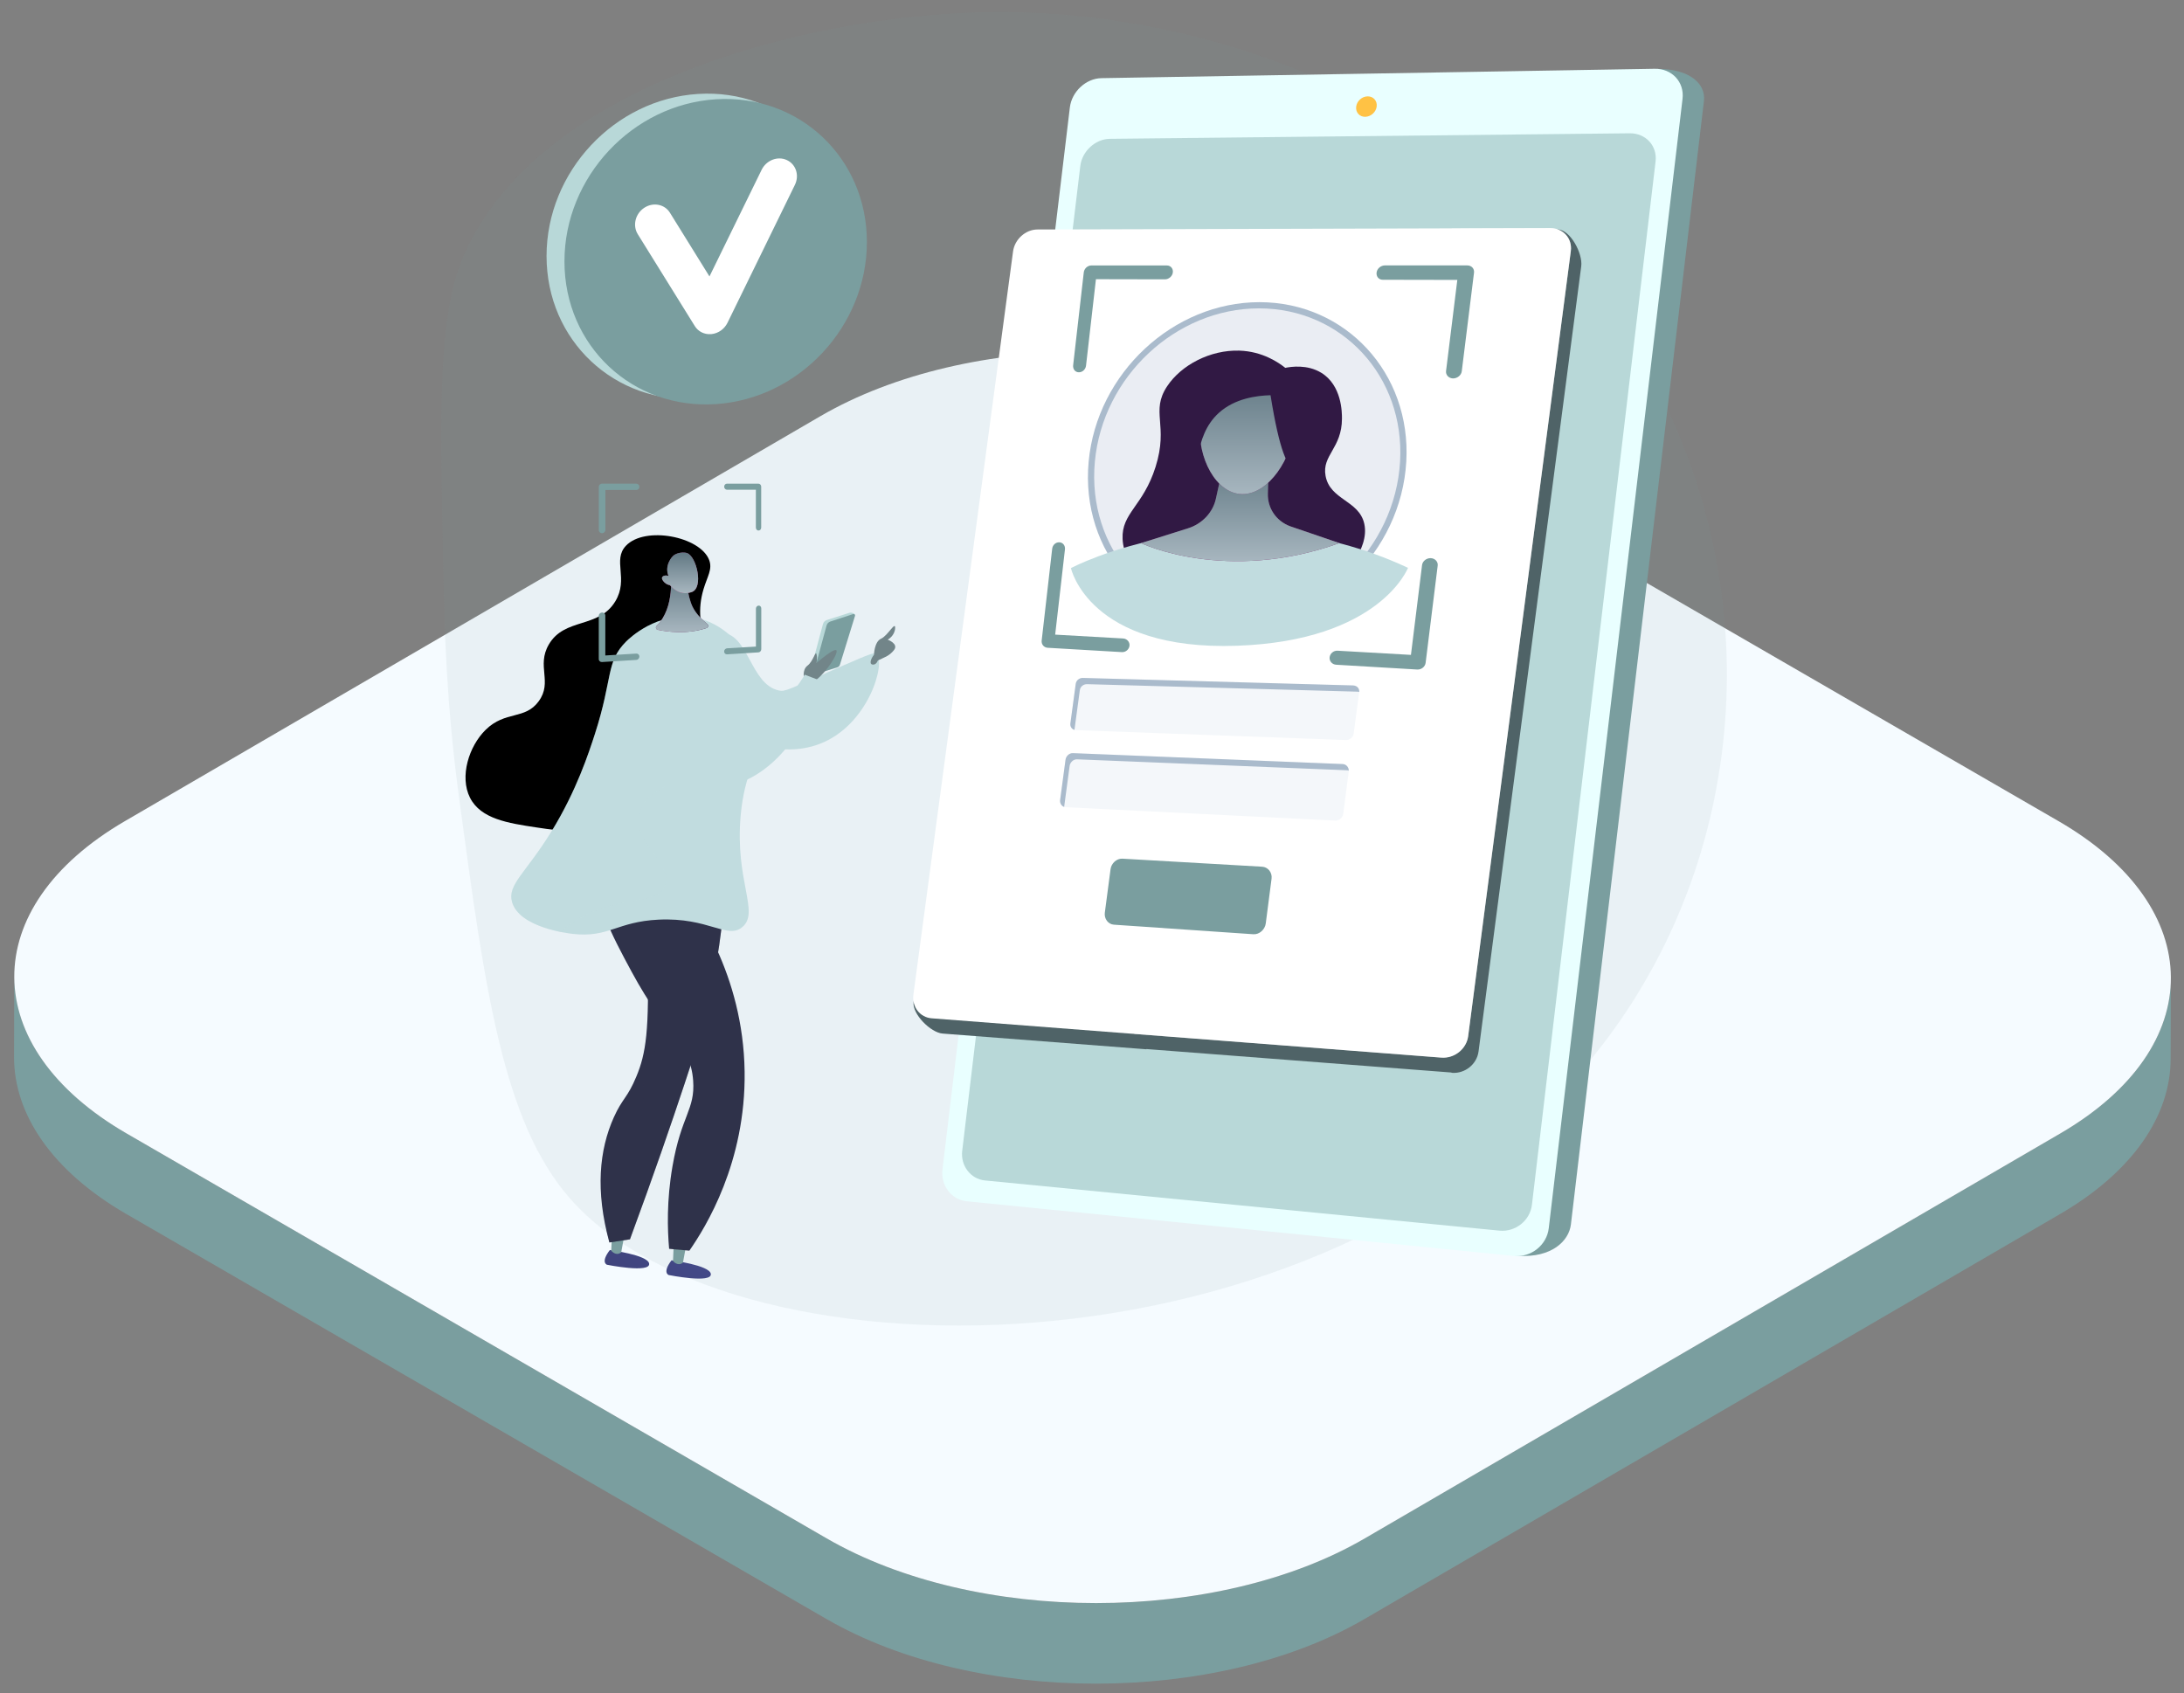 <svg width="138" height="107" viewBox="0 0 138 107" fill="none" xmlns="http://www.w3.org/2000/svg">
<rect x="0" y="0" width="138" height="107" fill="#808080" stroke="none"/>
<path d="M130.182 71.622L86.24 97.207C76.878 102.658 61.654 102.658 52.231 97.207L8.002 71.623C3.26 68.88 0.892 65.28 0.902 61.685L0.888 66.778C0.878 70.372 3.246 73.972 7.987 76.714L52.217 102.299C61.64 107.75 76.864 107.75 86.225 102.299L130.167 76.714C134.818 74.006 137.146 70.463 137.156 66.915L137.17 61.822C137.16 65.371 134.832 68.914 130.182 71.622Z" fill="#7A9E9F"/>
<path d="M130.071 51.886C139.494 57.336 139.543 66.172 130.182 71.622L86.24 97.207C76.879 102.658 61.654 102.658 52.232 97.207L8.002 71.623C-1.421 66.172 -1.47 57.337 7.891 51.886L51.833 26.301C61.194 20.85 76.419 20.85 85.841 26.301L130.071 51.886Z" fill="#F5FBFF"/>
<path opacity="0.1" d="M62.34 0.768C51.326 0.963 34.284 5.167 29.381 15.968C27.668 19.742 27.783 25.288 28.016 36.377C28.084 39.638 28.197 44.39 28.991 50.286C30.639 62.534 31.765 70.87 36.012 75.725C46.66 87.891 85.122 87.538 101.544 65.638C110.502 53.692 111.882 36.695 103.688 22.65C94.671 7.188 77.088 0.507 62.34 0.768Z" fill="#7A9E9F"/>
<path d="M69.104 6.905L61.1 73.684C60.979 74.686 61.667 75.584 62.63 75.679L95.973 79.352C98.017 79.479 99.134 78.433 99.261 77.369L107.667 6.371C107.791 5.313 106.79 4.353 104.74 4.353L71.092 5.064C70.114 5.082 69.222 5.909 69.104 6.905Z" fill="#7A9E9F"/>
<path d="M67.601 6.788L59.552 73.902C59.431 74.907 60.122 75.811 61.088 75.906L95.658 79.36C96.742 79.469 97.734 78.681 97.861 77.611L106.314 6.246C106.441 5.182 105.644 4.325 104.548 4.346L69.598 4.938C68.617 4.956 67.722 5.789 67.601 6.788Z" fill="#E9FFFF"/>
<path d="M68.26 10.491L60.799 72.72C60.687 73.66 61.333 74.502 62.237 74.591L94.748 77.762C95.755 77.86 96.68 77.125 96.798 76.129L104.61 10.204C104.728 9.213 103.99 8.41 102.971 8.422L70.126 8.772C69.208 8.784 68.372 9.557 68.26 10.491Z" fill="#B8D8D8"/>
<path d="M85.692 6.744C85.651 7.103 85.905 7.387 86.263 7.381C86.62 7.375 86.948 7.082 86.989 6.726C87.03 6.368 86.776 6.083 86.416 6.089C86.059 6.092 85.734 6.385 85.692 6.744Z" fill="url(#paint0_linear_5301_3)"/>
<path d="M98.395 14.495L98.558 15.376L95.214 15.384L66.192 15.453C65.444 15.456 64.759 16.075 64.656 16.837L57.727 63.308C57.623 64.076 58.816 65.252 59.558 65.309L72.433 66.302V66.287L91.693 67.769L91.741 67.79C92.562 67.852 93.318 67.253 93.424 66.441V66.444L99.913 16.828C100.02 16.022 99.222 14.492 98.395 14.495Z" fill="#4F6367"/>
<path d="M92.769 65.471C92.662 66.284 91.909 66.891 91.085 66.829L58.87 64.345C58.128 64.289 57.611 63.619 57.715 62.848L64.012 15.885C64.115 15.123 64.801 14.504 65.548 14.501L97.946 14.412C98.773 14.409 99.358 15.061 99.255 15.864L92.769 65.471Z" fill="white"/>
<path opacity="0.4" d="M99.255 15.865L92.768 65.472C92.662 66.284 91.859 66.889 91.038 66.823L71.688 65.332C70.77 64.387 70.011 63.255 69.473 61.894C69.207 61.227 69.012 60.507 68.885 59.751C68.525 57.655 68.664 55.275 69.189 52.939C69.591 51.139 70.223 49.364 71.033 47.76C71.679 46.48 72.439 45.309 73.289 44.322C73.901 43.613 74.562 42.925 75.259 42.25C76.101 41.434 76.993 40.64 77.918 39.852C80.068 38.014 82.369 36.217 84.498 34.32C89.413 29.942 93.403 25.054 92.444 18.076C92.414 17.857 92.113 16.173 91.732 14.427L97.902 14.409C98.726 14.409 99.361 15.061 99.255 15.865Z" fill="white"/>
<path d="M53.645 14.955C53.645 20.258 49.389 24.841 44.12 25.197C38.833 25.552 34.535 21.515 34.535 16.179C34.535 10.844 38.833 6.258 44.12 5.935C49.389 5.612 53.645 9.652 53.645 14.955Z" fill="#B8D8D8"/>
<path d="M54.776 15.293C54.776 20.596 50.52 25.178 45.251 25.534C39.964 25.89 35.666 21.852 35.666 16.517C35.666 11.181 39.967 6.592 45.251 6.272C50.52 5.952 54.776 9.989 54.776 15.293Z" fill="#7A9E9F"/>
<path d="M44.914 21.114C44.501 21.141 44.114 20.948 43.901 20.601L40.298 14.797C39.961 14.252 40.141 13.508 40.703 13.134C41.264 12.761 41.993 12.897 42.33 13.44L44.829 17.468L48.125 10.73C48.42 10.126 49.132 9.847 49.711 10.111C50.29 10.372 50.523 11.074 50.228 11.679L45.969 20.394C45.774 20.794 45.387 21.067 44.956 21.111C44.944 21.111 44.929 21.114 44.914 21.114Z" fill="white"/>
<path d="M91.812 23.912C92.075 23.915 92.334 23.716 92.364 23.461L93.138 17.23C93.17 16.976 92.981 16.771 92.715 16.771H87.505C87.248 16.771 87.012 16.973 86.982 17.224C86.953 17.474 87.118 17.678 87.375 17.678L92.083 17.687L91.371 23.447C91.342 23.698 91.549 23.906 91.812 23.912Z" fill="#7A9E9F"/>
<path d="M84.431 42.003L89.552 42.306C89.812 42.321 90.049 42.131 90.081 41.882L90.843 35.74C90.876 35.491 90.669 35.278 90.406 35.269C90.146 35.257 89.889 35.449 89.856 35.701L89.153 41.381L84.519 41.117C84.265 41.102 84.044 41.289 84.014 41.535C83.988 41.778 84.177 41.989 84.431 42.003Z" fill="#7A9E9F"/>
<path d="M68.168 23.524C68.404 23.526 68.596 23.337 68.623 23.1L69.249 17.642L73.609 17.651C73.851 17.651 74.081 17.456 74.108 17.213C74.137 16.97 73.972 16.774 73.73 16.774H68.96C68.723 16.774 68.511 16.967 68.481 17.207L67.808 23.088C67.787 23.325 67.935 23.521 68.168 23.524Z" fill="#7A9E9F"/>
<path d="M66.195 40.931L70.888 41.206C71.127 41.221 71.343 41.037 71.37 40.8C71.396 40.563 71.207 40.358 70.968 40.344L66.673 40.101L67.291 34.715C67.317 34.477 67.169 34.279 66.936 34.267C66.703 34.258 66.511 34.439 66.484 34.676L65.82 40.477C65.793 40.714 65.961 40.916 66.195 40.931Z" fill="#7A9E9F"/>
<path d="M85.536 46.349C85.503 46.593 85.279 46.773 85.033 46.761L67.988 46.136C67.763 46.127 67.604 45.94 67.636 45.712L67.97 43.219C68 42.988 68.207 42.831 68.431 42.84L85.491 43.314C85.736 43.32 85.911 43.495 85.881 43.738L85.536 46.349Z" fill="#F4F7FA"/>
<path d="M84.877 51.415C84.845 51.658 84.62 51.866 84.375 51.851L67.341 51.006C67.117 50.994 66.96 50.778 66.99 50.547L67.327 48.006C67.356 47.775 67.566 47.576 67.79 47.585L84.836 48.276C85.081 48.285 85.255 48.51 85.223 48.75L84.877 51.415Z" fill="#F4F7FA"/>
<path d="M85.884 43.726C85.843 43.714 85.802 43.705 85.754 43.705L68.691 43.231C68.467 43.225 68.26 43.382 68.231 43.611L67.894 46.103C67.894 46.109 67.894 46.115 67.891 46.121C67.717 46.071 67.607 45.908 67.634 45.709L67.971 43.216C68 42.985 68.207 42.828 68.431 42.837L85.495 43.311C85.734 43.32 85.908 43.489 85.884 43.726Z" fill="#AABBCC"/>
<path d="M85.225 48.697C85.184 48.679 85.139 48.671 85.092 48.671L68.05 47.98C67.825 47.971 67.618 48.17 67.586 48.401L67.246 50.941C67.243 50.959 67.243 50.974 67.243 50.989C67.069 50.932 66.96 50.746 66.986 50.55L67.326 48.01C67.356 47.778 67.565 47.58 67.79 47.589L84.832 48.279C85.06 48.285 85.225 48.478 85.225 48.697Z" fill="#AABBCC"/>
<path d="M80.346 55.521C80.396 55.138 80.127 54.785 79.743 54.765L70.927 54.258C70.56 54.237 70.224 54.545 70.173 54.919L69.81 57.673C69.76 58.046 70.014 58.402 70.38 58.429L79.194 59.033C79.578 59.06 79.929 58.734 79.979 58.352L80.346 55.521Z" fill="#7A9E9F"/>
<path d="M51.194 42.454L52 39.434C52.033 39.312 52.124 39.217 52.243 39.179L53.654 38.728C53.657 38.728 53.657 38.728 53.66 38.725L53.672 38.722C53.675 38.722 53.681 38.722 53.684 38.719C53.687 38.719 53.69 38.719 53.693 38.716C53.696 38.716 53.699 38.716 53.702 38.716C53.773 38.704 53.911 38.704 54.018 38.838C53.938 38.897 53.864 38.894 53.805 38.867L52.795 42.125L51.33 42.582C51.291 42.593 51.25 42.585 51.221 42.555C51.194 42.534 51.182 42.493 51.194 42.454Z" fill="#B8D8D8"/>
<path d="M51.433 42.451L52.228 39.525C52.26 39.406 52.349 39.312 52.467 39.273L53.911 38.802C53.944 38.79 53.979 38.799 54.003 38.822C54.026 38.846 54.035 38.882 54.026 38.914L53.072 42.003C53.049 42.08 52.987 42.142 52.91 42.166L51.572 42.587C51.533 42.599 51.492 42.59 51.463 42.56C51.436 42.531 51.424 42.489 51.433 42.451Z" fill="#7A9E9F"/>
<path d="M55.385 41.339C55.985 41.866 54.889 45.83 51.782 47.009C49.333 47.94 46.409 46.909 45.006 44.863C44.197 43.684 43.464 41.582 44.362 40.556C44.404 40.509 44.912 39.949 45.632 39.99C47.307 40.082 47.416 43.242 49.212 43.63C49.635 43.722 49.785 43.58 53.312 42.038C55.016 41.294 55.243 41.214 55.385 41.339Z" fill="#C1DCDF"/>
<path d="M50.813 42.916C50.813 42.916 50.662 42.33 51.023 42.06C51.383 41.79 51.534 41.081 51.593 41.337C51.652 41.591 51.593 41.894 51.593 41.894C51.593 41.894 52.88 40.764 52.866 41.156C52.851 41.547 51.921 42.854 51.321 43.112C50.721 43.367 50.822 43.406 50.813 42.916Z" fill="#728589"/>
<path d="M55.223 41.38C55.223 41.38 55.243 40.547 55.672 40.358C56.1 40.168 56.59 39.205 56.561 39.697C56.531 40.189 56.091 40.42 56.091 40.42C56.091 40.42 56.8 40.675 56.49 41.075C56.18 41.472 55.831 41.552 55.471 41.733C55.471 41.733 55.373 42.035 55.125 41.991C54.877 41.946 55.093 41.517 55.223 41.38Z" fill="#728589"/>
<path d="M40.153 51.718C37.761 52.868 35.489 52.524 33.9 52.284C32.104 52.014 30.377 51.75 29.697 50.404C29.027 49.071 29.626 47.156 30.687 46.115C31.933 44.891 33.176 45.502 34.042 44.307C34.931 43.086 33.883 42.093 34.677 40.726C35.678 39.007 37.831 39.736 38.88 37.996C39.739 36.567 38.685 35.402 39.55 34.486C40.75 33.218 44.25 33.896 44.811 35.39C45.029 35.974 44.699 36.41 44.453 37.231C43.674 39.846 45.269 41.328 45.416 43.699C45.611 46.913 43.101 50.301 40.153 51.718Z" fill="black"/>
<path d="M38.532 78.989C38.532 78.989 40.924 79.294 41.016 79.84C41.122 80.474 38.354 79.917 38.354 79.917C38.354 79.917 37.929 79.777 38.532 78.989Z" fill="url(#paint1_linear_5301_3)"/>
<path d="M38.682 77.69L38.623 79.03C38.623 79.03 38.916 79.404 39.252 79.134L39.518 77.69H38.682Z" fill="#7A9E9F"/>
<path d="M42.43 79.638C42.43 79.638 44.822 79.944 44.914 80.489C45.02 81.123 42.253 80.566 42.253 80.566C42.253 80.566 41.831 80.427 42.43 79.638Z" fill="url(#paint2_linear_5301_3)"/>
<path d="M42.584 78.339L42.525 79.679C42.525 79.679 42.817 80.053 43.154 79.783L43.42 78.339H42.584Z" fill="#7A9E9F"/>
<path d="M45.812 56.232C45.685 58.171 45.378 60.966 44.542 64.257C44.241 65.439 43.94 66.427 43.257 68.478C42.445 70.926 41.299 74.27 39.805 78.31C39.37 78.376 38.939 78.444 38.505 78.509C37.607 75.231 37.867 72.652 38.786 70.6C39.332 69.385 39.651 69.376 40.212 68.018C40.809 66.578 41.051 65.125 40.9 60.225C40.859 58.838 40.779 56.994 40.617 54.81C42.351 55.284 44.081 55.758 45.812 56.232Z" fill="#2F324A"/>
<path opacity="0.3" d="M45.812 56.232C45.685 58.17 45.378 60.966 44.542 64.256C44.241 65.439 43.94 66.426 43.257 68.477C42.445 70.926 41.299 74.269 39.805 78.31C39.37 78.375 38.939 78.443 38.505 78.508C37.74 75.446 38.301 73.84 38.995 72.933C39.426 72.372 39.967 72.002 40.36 71.035C40.824 69.9 40.496 69.384 40.738 68.056C41.063 66.263 41.834 66.236 42.108 64.837C42.43 63.183 41.518 62.389 40.903 60.228C40.561 59.024 40.259 57.222 40.62 54.812C42.351 55.283 44.081 55.758 45.812 56.232Z" fill="#2F324A"/>
<path d="M42.811 55.923C43.901 57.299 46.961 61.538 47.05 67.703C47.133 73.454 44.584 77.554 43.559 79.027C43.133 78.988 42.708 78.95 42.28 78.911C42.173 77.693 42.117 75.864 42.492 73.697C43.05 70.469 43.931 70.122 43.798 68.281C43.632 65.972 42.176 65.602 39.914 61.41C38.694 59.151 37.235 56.451 38.183 55.452C38.363 55.259 39.243 54.486 42.811 55.923Z" fill="#2F324A"/>
<path d="M43.919 39.03C45.452 39.312 46.374 40.367 46.625 40.666C46.941 41.04 47.871 42.252 47.889 45.362C47.907 48.341 47.059 48.688 46.802 51.513C46.424 55.683 48.022 57.64 46.905 58.58C45.957 59.38 44.802 57.957 41.609 58.111C38.972 58.239 38.464 59.267 36.198 59.012C35.853 58.974 32.825 58.597 32.359 57.008C32.034 55.903 33.23 55.179 34.866 52.506C36.435 49.947 37.206 47.564 37.59 46.382C38.744 42.812 38.266 41.837 39.571 40.53C39.731 40.367 41.559 38.6 43.919 39.03Z" fill="#C1DCDF"/>
<path d="M42.368 36.2C42.368 36.2 42.681 38.379 41.491 39.546C41.405 39.629 41.447 39.772 41.562 39.798C42.114 39.914 43.402 40.104 44.648 39.683C44.758 39.647 44.781 39.502 44.693 39.431C44.433 39.22 43.993 38.82 43.759 38.337C43.414 37.623 43.352 36.401 43.352 36.401L42.368 36.2Z" fill="url(#paint3_linear_5301_3)"/>
<path d="M42.368 36.2C42.368 36.2 42.681 38.379 41.491 39.546C41.405 39.629 41.447 39.772 41.562 39.798C42.114 39.914 43.402 40.104 44.648 39.683C44.758 39.647 44.781 39.502 44.693 39.431C44.433 39.22 43.993 38.82 43.759 38.337C43.414 37.623 43.352 36.401 43.352 36.401L42.368 36.2Z" fill="url(#paint4_linear_5301_3)"/>
<g opacity="0.3">
<path d="M34.863 52.506C36.431 49.948 37.202 47.565 37.586 46.382C38.741 42.813 38.263 41.838 39.568 40.531C39.651 40.448 40.177 39.941 40.983 39.526C40.767 40.225 40.64 41.05 40.761 41.945C41.175 44.986 44.099 46.044 43.727 47.935C43.387 49.664 40.782 49.593 40.407 51.445C40.023 53.354 42.545 54.605 42.032 55.948C41.538 57.243 39.001 56.562 36.487 58.109C36.104 58.346 35.758 58.61 35.445 58.895C34.417 58.687 32.698 58.177 32.355 57.009C32.033 55.904 33.227 55.18 34.863 52.506Z" fill="#C1DCDF"/>
</g>
<path d="M42.333 36.976C42.333 36.976 42.87 37.717 43.715 37.408C44.471 37.133 44.02 35.173 43.42 34.951C43.219 34.877 42.853 34.91 42.608 35.064C42.436 35.17 41.976 35.745 42.239 36.389C42.047 36.332 41.881 36.383 41.837 36.478C41.784 36.599 41.946 36.762 41.981 36.798C42.108 36.928 42.262 36.964 42.333 36.976Z" fill="url(#paint5_linear_5301_3)"/>
<path d="M42.333 36.976C42.333 36.976 42.87 37.717 43.715 37.408C44.471 37.133 44.02 35.173 43.42 34.951C43.219 34.877 42.853 34.91 42.608 35.064C42.436 35.17 41.976 35.745 42.239 36.389C42.047 36.332 41.881 36.383 41.837 36.478C41.784 36.599 41.946 36.762 41.981 36.798C42.108 36.928 42.262 36.964 42.333 36.976Z" fill="url(#paint6_linear_5301_3)"/>
<path d="M51.699 42.955C51.415 42.849 51.132 42.739 50.845 42.632C50.677 42.938 49.56 44.903 47.472 45.202C45.502 45.484 43.653 44.141 42.794 42.828C41.978 41.58 42.144 40.495 41.382 40.258C40.614 40.021 39.663 40.877 39.211 41.464C38.142 42.852 38.177 44.924 38.839 46.409C39.914 48.825 42.803 50.061 45.266 49.809C49.082 49.42 50.848 45.564 51.147 44.867C51.471 44.114 51.622 43.438 51.699 42.955Z" fill="#C1DCDF"/>
<path d="M38.044 33.692C37.934 33.695 37.837 33.606 37.837 33.493V30.763C37.837 30.653 37.925 30.561 38.038 30.561H40.206C40.312 30.561 40.401 30.651 40.401 30.76C40.401 30.87 40.321 30.959 40.215 30.959L38.253 30.962V33.484C38.25 33.6 38.153 33.692 38.044 33.692Z" fill="#7A9E9F"/>
<path d="M40.203 41.699L38.035 41.833C37.925 41.839 37.834 41.756 37.834 41.643V38.913C37.834 38.803 37.931 38.708 38.041 38.702C38.15 38.697 38.248 38.782 38.248 38.895V41.418L40.209 41.299C40.315 41.293 40.401 41.376 40.401 41.486C40.401 41.596 40.312 41.693 40.203 41.699Z" fill="#7A9E9F"/>
<path d="M47.932 33.523C47.835 33.526 47.761 33.44 47.761 33.336V30.944L45.944 30.947C45.844 30.947 45.758 30.861 45.758 30.754C45.758 30.648 45.835 30.561 45.935 30.561H47.92C48.018 30.561 48.098 30.648 48.098 30.751V33.327C48.1 33.434 48.03 33.52 47.932 33.523Z" fill="#7A9E9F"/>
<path d="M47.923 41.222L45.938 41.346C45.838 41.352 45.755 41.272 45.755 41.165C45.755 41.059 45.847 40.97 45.947 40.964L47.764 40.857V38.465C47.764 38.361 47.835 38.272 47.935 38.266C48.033 38.263 48.103 38.343 48.103 38.447V41.023C48.101 41.127 48.021 41.216 47.923 41.222Z" fill="#7A9E9F"/>
<path d="M78.039 39.617C72.401 39.617 68.257 34.88 68.789 29.165C69.311 23.566 74.15 19.093 79.581 19.093C85.013 19.093 89.18 23.566 88.859 29.165C88.534 34.88 83.678 39.617 78.039 39.617Z" fill="#AABBCC"/>
<path d="M88.466 29.169C88.147 34.665 83.492 39.203 78.069 39.203C72.646 39.203 68.673 34.668 69.181 29.169C69.681 23.78 74.318 19.485 79.552 19.485C84.785 19.485 88.779 23.777 88.466 29.169Z" fill="#EAEDF3"/>
<path d="M78.305 22.155C76.468 22.102 74.643 23.062 73.751 24.402C72.67 26.027 73.86 26.839 73.015 29.507C72.233 31.985 70.859 32.412 70.933 34.054C71.016 35.862 72.755 37.018 73.444 37.475C76.554 39.538 81.687 39.452 84.458 36.793C84.688 36.571 86.581 34.754 86.203 33.088C85.867 31.608 84.035 31.597 83.758 30.067C83.519 28.757 84.791 28.333 84.794 26.448C84.794 26.08 84.797 24.346 83.477 23.549C82.6 23.018 81.584 23.169 81.212 23.243C80.795 22.911 79.773 22.2 78.305 22.155Z" fill="url(#paint7_linear_5301_3)"/>
<path d="M67.669 35.898C67.669 35.898 77.617 30.598 88.968 35.88C88.968 35.88 87.201 40.487 78.157 40.804C68.8 41.133 67.669 35.898 67.669 35.898Z" fill="#C1DCDF"/>
<path d="M77.375 29.02L76.825 31.522C76.636 32.382 75.96 33.102 75.071 33.381L72.097 34.318C72.097 34.318 77.446 36.888 84.635 34.318L81.522 33.254C80.641 32.927 80.086 32.112 80.113 31.184L80.178 29.05L77.375 29.02Z" fill="url(#paint8_linear_5301_3)"/>
<path d="M77.375 29.02L76.825 31.522C76.636 32.382 75.96 33.102 75.071 33.381L72.097 34.318C72.097 34.318 77.446 36.888 84.635 34.318L81.522 33.254C80.641 32.927 80.086 32.112 80.113 31.184L80.178 29.05L77.375 29.02Z" fill="url(#paint9_linear_5301_3)"/>
<path d="M81.799 26.881C81.652 28.977 80.157 31.232 78.497 31.221C76.828 31.209 75.653 28.905 75.824 26.786C75.996 24.684 77.428 23.573 79.07 23.608C80.707 23.644 81.944 24.803 81.799 26.881Z" fill="url(#paint10_linear_5301_3)"/>
<path d="M81.799 26.881C81.652 28.977 80.157 31.232 78.497 31.221C76.828 31.209 75.653 28.905 75.824 26.786C75.996 24.684 77.428 23.573 79.07 23.608C80.707 23.644 81.944 24.803 81.799 26.881Z" fill="url(#paint11_linear_5301_3)"/>
<path d="M80.281 24.972C79.389 24.998 78.024 25.176 77.014 26.089C75.313 27.631 75.862 30.135 75.144 30.278C74.504 30.405 73.683 28.612 73.863 26.67C74.013 25.055 74.755 23.172 76.308 22.731C77.218 22.473 77.445 22.929 80.293 23.258C81.953 23.451 81.247 24.145 81.604 24.414C83.196 25.624 82.718 29.522 81.805 29.56C81.371 29.581 80.851 28.547 80.281 24.972Z" fill="url(#paint12_linear_5301_3)"/>
<defs>
<linearGradient id="paint0_linear_5301_3" x1="85.392" y1="4.154" x2="123.823" y2="107.863" gradientUnits="userSpaceOnUse">
<stop stop-color="#FFC444"/>
<stop offset="0.996" stop-color="#F36F56"/>
</linearGradient>
<linearGradient id="paint1_linear_5301_3" x1="42.201" y1="76.583" x2="38.04" y2="81.484" gradientUnits="userSpaceOnUse">
<stop stop-color="#444B8C"/>
<stop offset="0.996" stop-color="#3E4177"/>
</linearGradient>
<linearGradient id="paint2_linear_5301_3" x1="44.793" y1="78.784" x2="40.631" y2="83.685" gradientUnits="userSpaceOnUse">
<stop stop-color="#444B8C"/>
<stop offset="0.996" stop-color="#3E4177"/>
</linearGradient>
<linearGradient id="paint3_linear_5301_3" x1="45.704" y1="39.862" x2="41.707" y2="37.712" gradientUnits="userSpaceOnUse">
<stop stop-color="#311944"/>
<stop offset="1" stop-color="#A03976"/>
</linearGradient>
<linearGradient id="paint4_linear_5301_3" x1="43.096" y1="36.2" x2="43.096" y2="39.943" gradientUnits="userSpaceOnUse">
<stop stop-color="#617883"/>
<stop offset="1" stop-color="#A7B6BF"/>
</linearGradient>
<linearGradient id="paint5_linear_5301_3" x1="40.068" y1="34.215" x2="43.076" y2="36.12" gradientUnits="userSpaceOnUse">
<stop stop-color="#311944"/>
<stop offset="1" stop-color="#A03976"/>
</linearGradient>
<linearGradient id="paint6_linear_5301_3" x1="42.969" y1="34.913" x2="42.969" y2="37.483" gradientUnits="userSpaceOnUse">
<stop stop-color="#617883"/>
<stop offset="1" stop-color="#A7B6BF"/>
</linearGradient>
<linearGradient id="paint7_linear_5301_3" x1="77.799" y1="20.305" x2="76.878" y2="4.866" gradientUnits="userSpaceOnUse">
<stop stop-color="#311944"/>
<stop offset="1" stop-color="#893976"/>
</linearGradient>
<linearGradient id="paint8_linear_5301_3" x1="78.519" y1="36.7" x2="77.752" y2="25.007" gradientUnits="userSpaceOnUse">
<stop stop-color="#893976"/>
<stop offset="1" stop-color="#311944"/>
</linearGradient>
<linearGradient id="paint9_linear_5301_3" x1="78.366" y1="29.02" x2="78.366" y2="35.46" gradientUnits="userSpaceOnUse">
<stop stop-color="#617883"/>
<stop offset="1" stop-color="#A7B6BF"/>
</linearGradient>
<linearGradient id="paint10_linear_5301_3" x1="80.427" y1="26.084" x2="67.456" y2="35.281" gradientUnits="userSpaceOnUse">
<stop stop-color="#893976"/>
<stop offset="1" stop-color="#311944"/>
</linearGradient>
<linearGradient id="paint11_linear_5301_3" x1="78.809" y1="23.607" x2="78.809" y2="31.221" gradientUnits="userSpaceOnUse">
<stop stop-color="#617883"/>
<stop offset="1" stop-color="#A7B6BF"/>
</linearGradient>
<linearGradient id="paint12_linear_5301_3" x1="77.831" y1="20.303" x2="76.911" y2="4.864" gradientUnits="userSpaceOnUse">
<stop stop-color="#311944"/>
<stop offset="1" stop-color="#893976"/>
</linearGradient>
</defs>
</svg>
